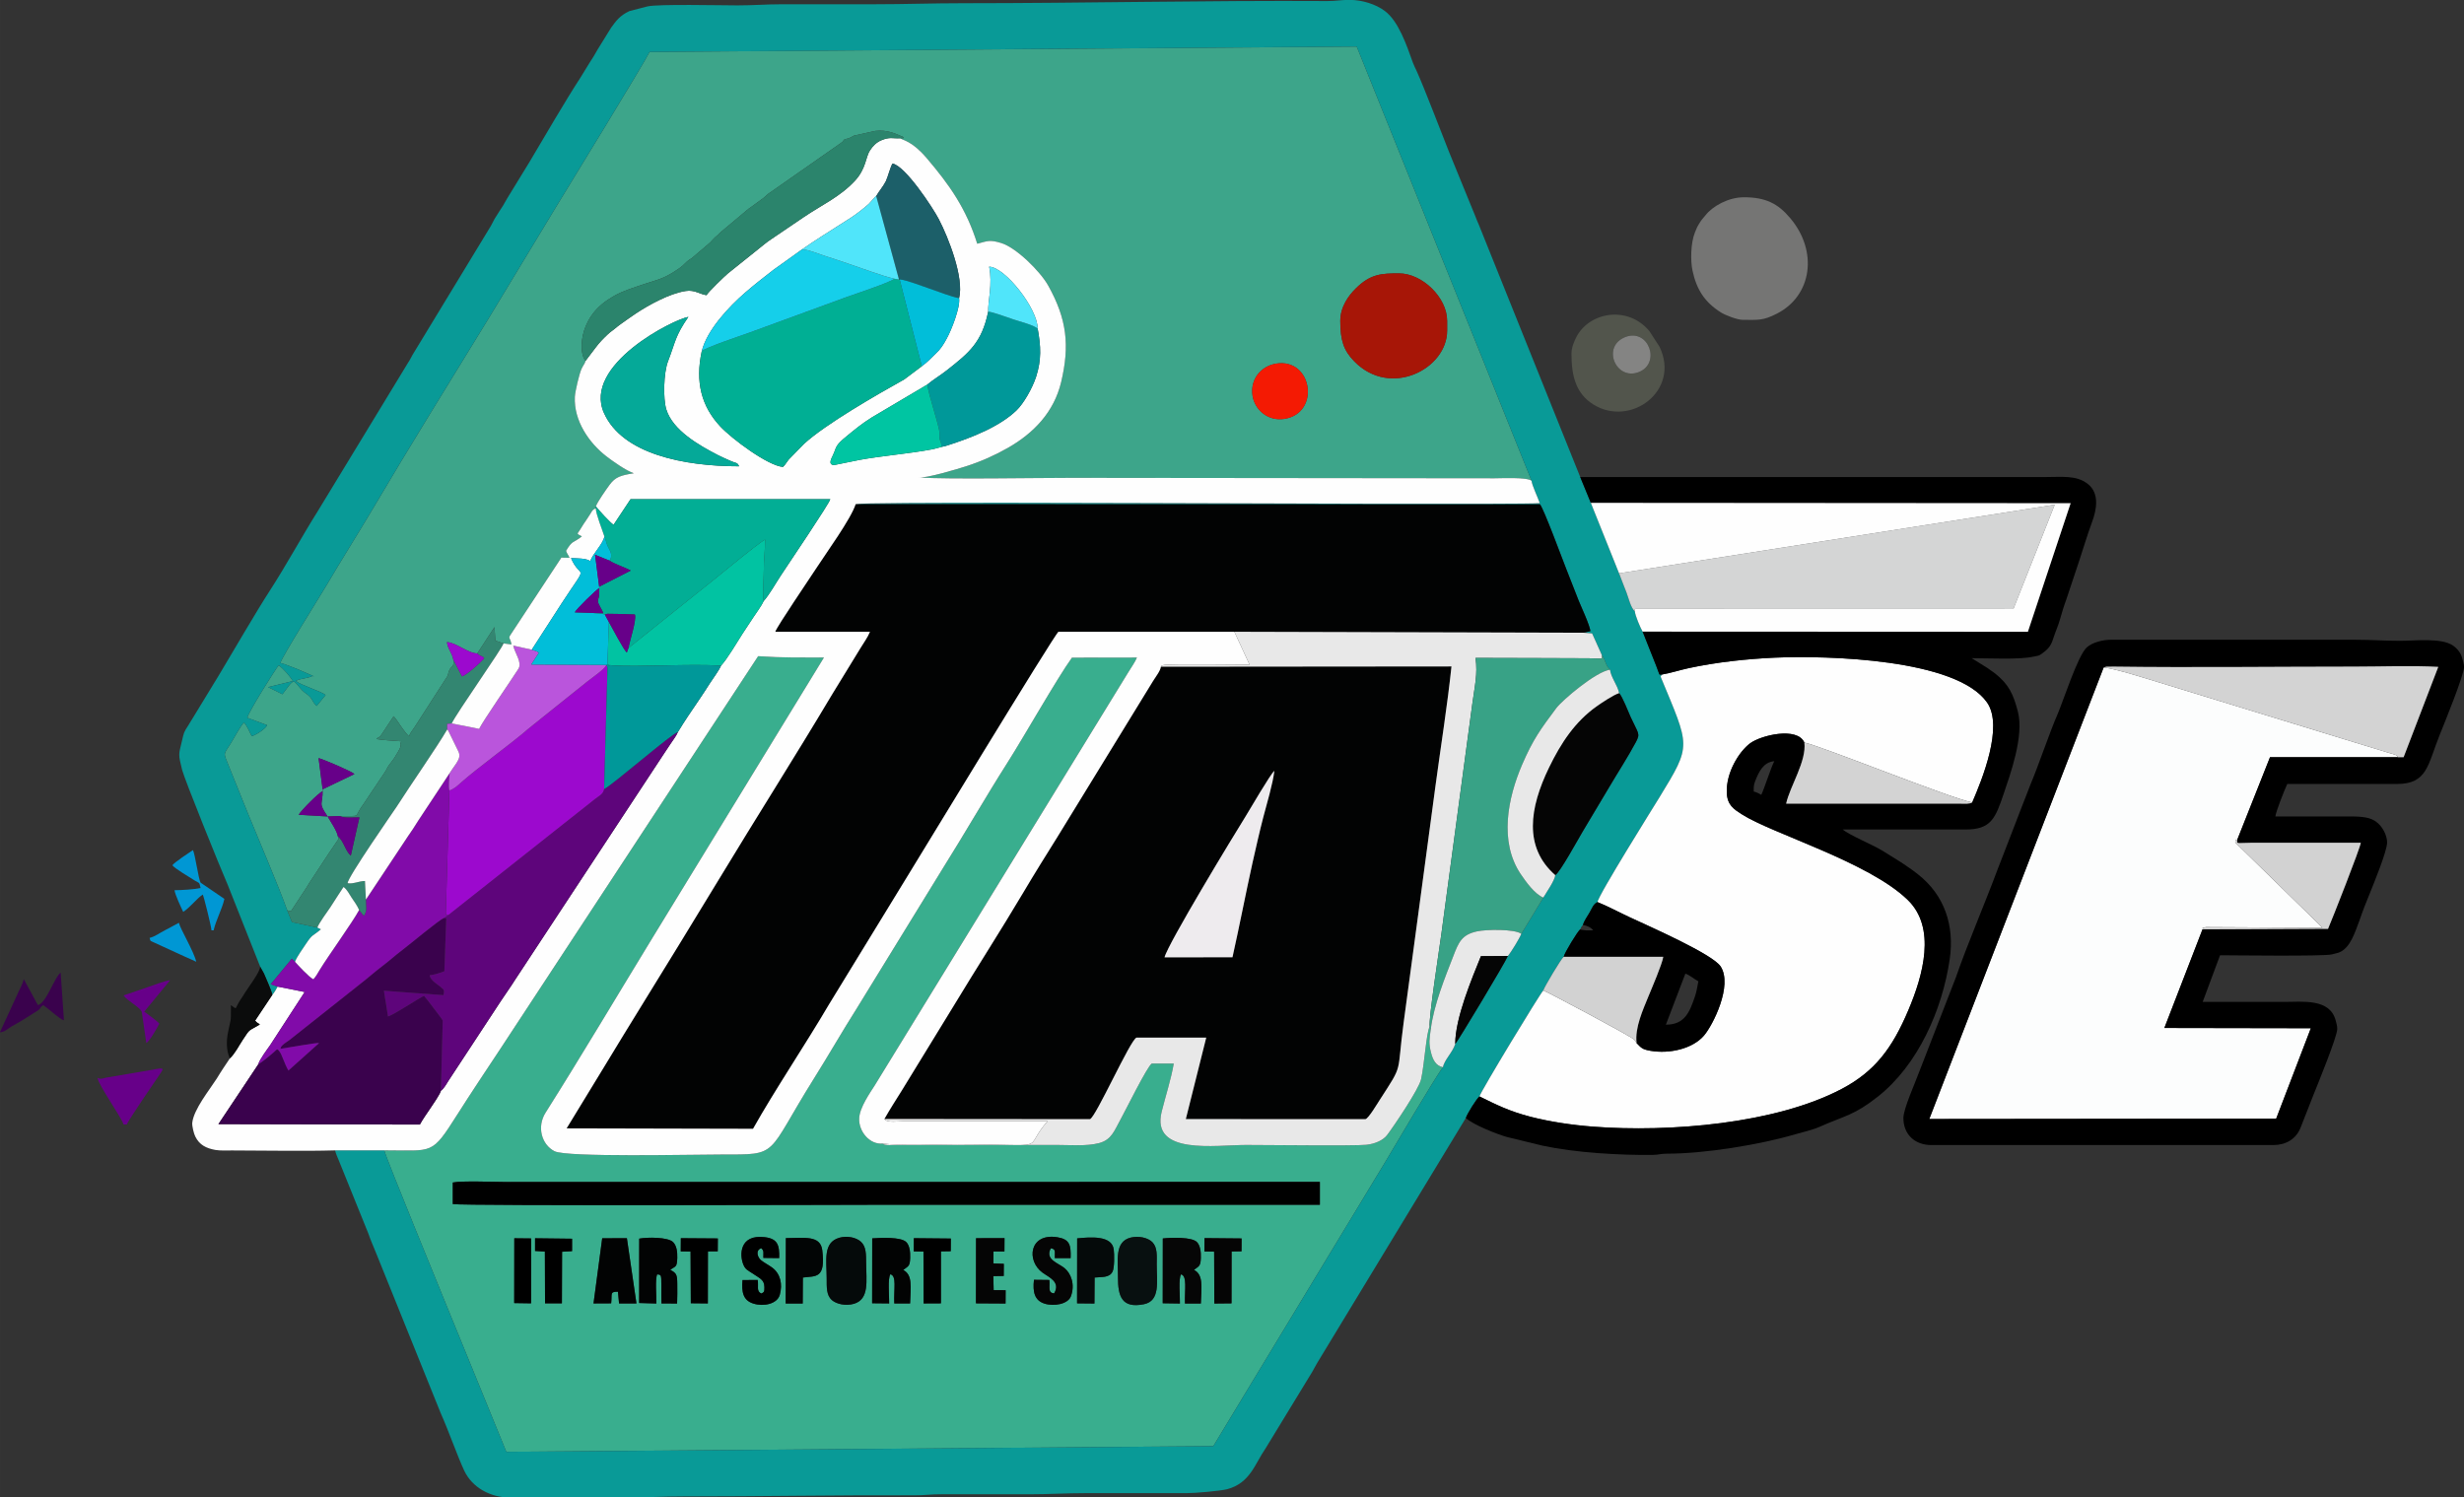 <?xml version="1.0" encoding="UTF-8"?>
<!DOCTYPE svg PUBLIC "-//W3C//DTD SVG 1.1//EN" "http://www.w3.org/Graphics/SVG/1.1/DTD/svg11.dtd">
<!-- Creator: CorelDRAW X7 -->
<svg xmlns="http://www.w3.org/2000/svg" xml:space="preserve" width="283.633mm" height="172.381mm" version="1.1" style="shape-rendering:geometricPrecision; text-rendering:geometricPrecision; image-rendering:optimizeQuality; fill-rule:evenodd; clip-rule:evenodd"
viewBox="0 0 28363 17238"
 xmlns:xlink="http://www.w3.org/1999/xlink">
 <rect x="0" y="0" width="28363" height="17238" fill="#333333" stroke="none"/>
 <defs>
  <style type="text/css">
   <![CDATA[
    .fil6 {fill:black}
    .fil41 {fill:#0097D4}
    .fil21 {fill:#009899}
    .fil10 {fill:#00AF94}
    .fil32 {fill:#00C5A2}
    .fil31 {fill:#01BED9}
    .fil23 {fill:#01C3A2}
    .fil3 {fill:#020303}
    .fil38 {fill:#020505}
    .fil14 {fill:#02AE95}
    .fil20 {fill:#050505}
    .fil35 {fill:#050A0A}
    .fil24 {fill:#05A998}
    .fil37 {fill:#060606}
    .fil36 {fill:#081010}
    .fil2 {fill:#099A97}
    .fil39 {fill:#0B0C0C}
    .fil25 {fill:#15CFEA}
    .fil28 {fill:#1C5F69}
    .fil17 {fill:#2B846C}
    .fil19 {fill:#338671}
    .fil11 {fill:#38A286}
    .fil1 {fill:#39AE8E}
    .fil9 {fill:#3A024D}
    .fil0 {fill:#3DA58A}
    .fil33 {fill:#50E5FA}
    .fil30 {fill:#52554C}
    .fil12 {fill:#5E057B}
    .fil40 {fill:#670089}
    .fil18 {fill:#757574}
    .fil16 {fill:#810BA9}
    .fil42 {fill:#848483}
    .fil13 {fill:#9C09CE}
    .fil22 {fill:#A71607}
    .fil26 {fill:#BA55DC}
    .fil29 {fill:#D2D2D2}
    .fil15 {fill:lightgrey}
    .fil8 {fill:#D4D5D5}
    .fil7 {fill:#E8E8E8}
    .fil27 {fill:#EEEBEE}
    .fil34 {fill:#F41A03}
    .fil5 {fill:#FCFDFD}
    .fil4 {fill:#FEFEFE}
   ]]>
  </style>
 </defs>
 <g id="Layer_x0020_1">
  <g id="_2872934736032">
   <path class="fil0" d="M3771 9399l-333 -19c28,-50 228,-252 278,-274l-49 -379c68,19 379,152 413,184l-367 176c7,188 -59,140 58,312zm10918 -5213c417,-67 515,568 97,636 -194,31 -344,-108 -368,-267 -30,-198 106,-342 271,-369zm739 -492c0,-164 97,-293 178,-373 169,-168 296,-174 498,-174 265,0 554,276 554,547l0 113c0,439 -653,780 -1069,353 -124,-126 -161,-246 -161,-466zm-12123 6783c32,16 -8,2 44,13l179 -272c14,-23 21,-36 33,-54l218 -332c2,-3 8,-12 10,-15l86 -127c27,-46 24,-4 14,-63 -11,-64 -84,-168 -118,-228l141 -5c246,-4 162,24 248,-104 2,-2 4,-5 6,-7 1,-2 3,-5 5,-7l200 -299c23,-35 47,-67 70,-105 14,-24 18,-37 31,-56l59 -79c9,-12 9,-13 15,-23 114,-183 34,-94 73,-180 -39,-1 -264,-19 -284,-26 16,-27 23,-3 60,-57l136 -206c63,73 109,168 177,232 11,-38 39,-67 66,-109l377 -585c12,-31 7,-38 21,-67 27,-59 57,-30 46,-123 -13,-74 -66,-127 -73,-201 102,3 245,131 349,130l198 -303 10 156 94 32 92 12c-19,-101 -51,-55 12,-147l562 -853 94 2c-17,-39 -27,-41 -40,-80 75,-127 83,-87 182,-166 -32,-21 -30,-9 -50,-34 30,-41 62,-101 96,-147 18,-26 33,-49 49,-75 26,-42 27,-52 65,-67l1 -22c17,-52 123,-201 158,-249 67,-91 129,-109 279,-133 -83,-25 -252,-145 -316,-195 -199,-154 -376,-408 -363,-685 3,-60 50,-263 77,-322 20,-44 33,-49 48,-94 -73,-48 -112,-489 294,-725 2,-2 5,-4 7,-5l16 -9c2,-2 5,-4 8,-5 94,-56 231,-98 340,-135 189,-62 242,-65 420,-190 46,-32 67,-66 107,-93 16,-11 12,-6 24,-14l209 -178c2,-2 5,-4 7,-6l35 -38c18,-21 34,-32 53,-48 3,-3 20,-20 25,-25 2,-1 5,-4 7,-6 2,-1 4,-4 6,-6l292 -245c22,-19 34,-28 57,-43l115 -84c30,-23 27,-18 55,-45 3,-2 20,-18 20,-18 2,-2 5,-4 7,-5l367 -257c3,-2 6,-4 8,-5l463 -324c23,-17 18,-18 25,-25 18,-18 1,-8 23,-17 4,-2 19,-3 30,-7 30,-9 32,-16 66,-32l247 -55c142,-16 236,33 328,73 -20,8 27,11 -39,12 29,25 131,27 301,226 263,308 458,584 584,988 120,-32 144,-48 273,-9 174,51 452,326 544,491 215,385 249,688 149,1110 -83,348 -318,590 -615,759 -144,82 -303,154 -477,210 -96,31 -466,143 -556,130 364,22 1337,4 1767,4l4869 5c85,0 374,-15 427,29l-2013 -4999 -8140 62c-70,141 -953,1582 -1057,1752l-795 1314c-449,734 -900,1458 -1337,2198 -178,300 -355,579 -532,879 -79,134 -508,816 -529,891 69,17 132,48 202,73l163 71c46,14 -6,13 15,1 -73,39 -148,30 -203,62 62,50 297,120 344,162l-103 126c-67,-63 -37,-85 -122,-143 -71,-48 -84,-97 -141,-141 -32,15 -50,41 -73,72 -21,29 -39,50 -58,77l-165 -82 286 -70c-35,-54 -107,-142 -164,-181 -29,31 -354,546 -361,604l228 85c-19,46 -143,121 -178,126 -16,-33 -62,-136 -90,-157 -42,47 -110,174 -148,236 -85,141 -93,99 -28,259 75,184 148,366 223,552 119,292 360,855 451,1113z"/>
   <path class="fil1" d="M5920 14255l194 2 -1 747 -194 -3 1 -746zm7096 -8c91,-22 197,1 248,52 60,60 52,155 51,256 0,201 43,420 -147,459 -258,52 -299,-95 -299,-309 1,-195 -42,-411 147,-458zm-6084 8l284 -1 110 751 -200 0 -13 -135c-97,0 -65,23 -78,134l-203 1 100 -750zm2729 -6c88,-26 195,-4 249,46 62,56 59,148 60,247 1,199 40,414 -140,467 -93,27 -200,5 -255,-43 -63,-56 -59,-147 -59,-249 -1,-208 -45,-413 145,-468zm2738 7c154,-15 398,-36 421,126 8,58 9,215 -14,258 -38,73 -127,58 -206,67l-2 299 -200 -2 1 -748zm-3353 -3c209,0 397,-37 419,139 41,334 -76,295 -223,315l-2 299 -196 0 2 -753zm994 3c106,-8 330,-17 391,42 38,36 49,112 46,183 -3,101 -23,93 -80,139 109,56 86,192 79,385l-182 0c-7,-170 30,-316 -45,-336 -33,49 -12,256 -14,336l-196 -2 1 -747zm-2682 3c95,-18 329,-18 389,39 42,42 51,112 49,183 -4,113 -18,91 -81,137 73,39 80,56 81,161 1,75 1,152 -2,227l-180 -1c-2,-67 -1,-134 -1,-201 0,-139 -3,-126 -48,-134 -26,56 -7,256 -10,336l-198 -6 1 -741zm6027 -2c105,-12 334,-17 392,41 37,36 49,111 46,183 -3,100 -23,93 -79,138 109,56 86,191 79,387l-183 0c-5,-160 28,-316 -45,-336 -32,51 -11,256 -13,336l-198 -3 1 -746zm480 -4l427 4 -1 148 -114 2 -1 597 -198 2 -2 -597 -112 -2 1 -154zm-2630 1l328 -1 -1 154 -126 0 -1 137 120 5 -1 140 -120 2 4 161 138 1 -1 153 -341 -2 1 -750zm-716 0l426 4 -1 146 -113 2 0 598 -199 1 -2 -597 -112 -2 1 -152zm-2682 0l426 3 -1 148 -113 1 -1 599 -196 -2 -3 -596 -113 -1 1 -152zm-1678 1l426 5 0 143 -115 7 -2 594 -194 0 -2 -596 -113 -7 0 -146zm5975 634c79,-132 -62,-186 -133,-238 -190,-138 -153,-459 170,-408 142,23 158,89 153,240l-182 0c-3,-72 17,-103 -46,-113 -70,131 81,166 157,228 74,60 125,188 74,325 -33,88 -192,121 -307,83 -111,-37 -134,-133 -118,-273l177 2c10,82 -23,148 55,154zm-3371 2c31,-15 37,-18 36,-72 -1,-87 -48,-99 -139,-161 -49,-33 -78,-41 -102,-97 -48,-112 -47,-353 243,-319 149,17 173,90 168,241l-182 -2c-2,-61 11,-79 -24,-112 -71,24 -42,108 -2,139 39,31 83,52 127,84 96,71 122,192 88,314 -30,105 -184,138 -303,101 -120,-37 -138,-133 -126,-271l175 -1c12,75 -18,129 41,156zm-3551 -1278c99,-22 488,-6 617,-6l9364 -1 0 263c-1664,0 -3329,0 -4994,0 -86,0 -4889,15 -4987,-8l0 -248zm-789 -370c29,109 639,1593 699,1742l706 1728 8138 -65 1981 -3274c87,-144 585,-993 663,-1088 -82,-16 -117,-85 -138,-170 -27,-106 -18,-158 -3,-263l-12 -33c-38,60 -61,438 -99,605 -25,113 -311,536 -392,643 -43,56 -133,100 -238,111 -133,14 -1157,2 -1384,2 -354,0 -1097,121 -972,-383 44,-177 110,-380 139,-554l-253 0c-53,33 -308,552 -363,650 -67,119 -98,228 -245,266 -146,37 -324,21 -478,21l-1898 2c-18,1 -98,2 -104,-13 -2,-4 -6,-3 -9,-5 -150,14 -278,-138 -271,-292 6,-124 124,-291 181,-381l2920 -4758c23,-38 81,-122 96,-164l-748 1c-173,240 -553,912 -745,1213 -250,393 -492,816 -739,1209l-993 1616c-167,264 -324,538 -492,806 -564,901 -389,876 -1069,876 -350,0 -1775,34 -1918,-38 -149,-76 -206,-281 -103,-444 407,-644 834,-1363 1232,-2015l1972 -3224c-292,-2 -460,4 -757,-16l-2968 4521c-168,254 -331,497 -494,754 -301,474 -273,414 -842,414z"/>
   <path class="fil2" d="M2995 11129l43 77c28,70 82,181 97,246 24,-27 41,-59 61,-94l-80 -27 243 -294 37 35c16,-50 94,-158 127,-208 77,-116 77,-85 171,-166l-41 -20 -292 -63 -56 -138c-91,-258 -332,-821 -451,-1113 -75,-186 -148,-368 -223,-552 -65,-160 -57,-118 28,-259 38,-62 106,-189 148,-236 28,21 74,124 90,157 35,-5 159,-80 178,-126l-228 -85c7,-58 332,-573 361,-604 57,39 129,127 164,181l-286 70 165 82c19,-27 37,-48 58,-77 23,-31 41,-57 73,-72 57,44 70,93 141,141 85,58 55,80 122,143l103 -126c-47,-42 -282,-112 -344,-162 55,-32 130,-23 203,-62 -21,12 31,13 -15,-1l-163 -71c-70,-25 -133,-56 -202,-73 21,-75 450,-757 529,-891 177,-300 354,-579 532,-879 437,-740 888,-1464 1337,-2198l795 -1314c104,-170 987,-1611 1057,-1752l8140 -62 2013 4999c2,47 75,199 94,257 -135,17 -3810,1 -3942,1 -398,0 -3867,-17 -3933,11l7878 2c46,59 254,622 299,736 49,127 98,253 147,375 21,52 133,294 133,349l-77 18 98 8 111 247c3,3 6,8 7,10 34,56 35,88 58,125l30 36c9,86 87,178 105,269 40,46 102,208 133,277 88,192 113,186 60,286 -95,177 -206,347 -307,518 -107,179 -202,337 -308,516 -33,54 -265,478 -314,498 -2,58 -106,206 -137,259l-253 417c-20,51 -117,211 -155,255 -25,66 -580,990 -606,1013 -27,93 -128,187 -141,268 -78,95 -576,944 -663,1088l-1981 3274 -8138 65 -706 -1728c-60,-149 -670,-1633 -699,-1742l-566 0c8,39 28,79 44,119l338 836c31,90 60,151 92,232l743 1841c89,199 191,490 268,656 93,200 304,311 524,313l1337 -1c235,0 437,-12 661,-12 889,0 1760,-16 2660,-13 116,1 189,-13 312,-12l1011 0c228,0 417,-13 649,-13l1162 0c94,1 386,-25 466,-45 267,-70 321,-294 443,-469l539 -884c19,-37 36,-63 58,-104l1709 -2817c18,-53 123,-221 157,-248 16,-60 701,-1190 735,-1220 14,-45 203,-361 234,-387 13,-52 158,-289 190,-316 14,-28 11,-28 31,-51 13,-44 54,-103 77,-142 26,-43 44,-102 92,-121 1,-67 665,-1128 714,-1208 375,-614 349,-571 12,-1388 8,-9 -2,-5 21,-25 -49,3 -23,22 -72,-100l-156 -393c-25,-42 -87,-189 -89,-233 -48,-42 -72,-153 -97,-218 -28,-74 -58,-146 -85,-220l-325 -811 -122 -297 -1167 -2904c-16,-38 -24,-54 -40,-97l-304 -744c-86,-214 -279,-724 -375,-936 -14,-32 -25,-48 -39,-86 -75,-209 -167,-482 -325,-599 -103,-78 -260,-126 -397,-127 -107,-1 -163,13 -263,13 -1383,-8 -2802,25 -4182,25 -360,0 -683,12 -1036,12 -354,0 -708,0 -1061,0 -183,0 -325,13 -512,13 -184,0 -920,-17 -1037,12l-208 54c-110,52 -153,113 -209,190l-153 247c-31,56 -63,109 -99,163 -38,58 -62,105 -100,163 -164,250 -429,706 -592,980l-247 403c-20,31 -30,55 -50,87 -33,54 -72,109 -102,160 -16,28 -24,51 -43,82l-901 1483c-21,36 -26,53 -50,88l-1043 1715c-176,279 -363,623 -545,904 -169,261 -424,703 -591,981l-303 497c-20,30 -28,48 -47,77 -55,85 -51,80 -76,187 -37,155 -43,142 3,328 28,109 440,1130 525,1323l374 943z"/>
   <path class="fil3" d="M14209 7273l4020 11 77 -18c0,-55 -112,-297 -133,-349 -49,-122 -98,-248 -147,-375 -45,-114 -253,-677 -299,-736l-7878 -2c-50,164 -344,569 -456,742 -66,103 -453,670 -469,727l1090 0c-26,65 -72,126 -108,186l-327 534c-426,715 -879,1427 -1313,2145 -290,479 -579,949 -872,1424 -147,238 -291,474 -436,713l-436 715 2146 5c253,-450 599,-963 874,-1431l877 -1433c62,-99 1731,-2848 1765,-2858l2025 0z"/>
   <path class="fil3" d="M13405 11021c35,-150 798,-1407 935,-1626 53,-86 284,-484 329,-521 -15,140 -90,391 -128,536 -44,170 -84,349 -124,525 -79,357 -148,719 -230,1085l-782 1zm-3225 1861l2366 2c65,-14 467,-920 537,-939l802 0 -235 938 2067 1c37,-8 140,-184 166,-223 277,-429 192,-278 274,-887 61,-455 123,-910 184,-1366 60,-455 121,-907 183,-1363 61,-453 136,-919 184,-1373l-3345 3c-7,50 -59,114 -91,166l-1096 1787c-135,216 -270,432 -399,650 -260,438 -534,862 -798,1299l-598 976c-66,106 -138,217 -201,329z"/>
   <path class="fil4" d="M8508 5368c-637,0 -1343,-141 -1555,-612 -251,-556 808,-1084 971,-1108 -155,223 -148,288 -234,510 -52,133 -58,434 -20,556 75,242 379,414 596,526 42,22 82,38 128,59 90,42 88,17 114,69zm2103 -1152l-201 151c-314,175 -909,516 -1155,743l-173 177c-28,34 -41,62 -69,88 -172,-12 -591,-324 -725,-469 -211,-227 -288,-505 -210,-864 60,-242 310,-509 498,-672 100,-87 224,-184 325,-262l333 -238c146,-102 295,-194 448,-292 78,-49 149,-93 216,-146 39,-30 69,-55 103,-85l65 -72c15,-16 4,-7 20,-18 34,-59 82,-112 112,-173 23,-49 52,-166 76,-201 147,26 465,510 533,641 110,211 293,676 233,909 16,104 -90,370 -141,462 -42,77 -72,125 -132,180 -48,45 -91,94 -156,141zm1334 -431c37,202 44,357 -18,551 -45,138 -146,311 -225,387 -190,184 -506,314 -823,413 -25,3 -108,29 -151,37 -272,51 -562,72 -838,122l-289 59c-74,-4 -30,-77 -14,-112 47,-100 19,-106 156,-218 98,-80 172,-143 293,-219l637 -377c66,-56 151,-106 222,-162 265,-208 407,-325 480,-678 -5,-113 53,-321 11,-518 182,4 560,483 559,715zm-5203 367c-15,45 -28,50 -48,94 -27,59 -74,262 -77,322 -13,277 164,531 363,685 64,50 233,170 316,195 -150,24 -212,42 -279,133 -35,48 -141,197 -158,249 27,35 169,193 204,211l195 -294 2299 0c-8,45 -481,745 -570,880 -58,88 -132,221 -197,293 -22,51 -89,142 -120,189 -44,69 -81,121 -124,188 -61,95 -172,285 -246,366 -25,57 -88,141 -126,199 -44,68 -78,123 -123,188 -88,129 -170,249 -247,376 -22,51 -56,91 -87,139 -30,46 -55,83 -85,128l-1700 2582c-55,89 -115,169 -170,254l-594 904c-25,38 -56,98 -93,125 -10,38 -91,157 -120,199 -39,59 -90,129 -122,189l-2319 -5 458 -687c13,-54 105,-176 136,-220l399 -614 -311 -62c-20,35 -37,67 -61,94l-198 297c25,32 25,20 54,45 -138,83 -107,41 -196,176 -49,74 -90,159 -149,214l-75 112c-28,41 -49,78 -77,122 -86,134 -263,351 -281,507 -4,38 19,127 34,157 49,101 129,137 231,156 60,10 128,6 193,6 377,0 825,10 1186,-1l566 0c569,0 541,60 842,-414 163,-257 326,-500 494,-754l2968 -4521c297,20 465,14 757,16l-1972 3224c-398,652 -825,1371 -1232,2015 -103,163 -46,368 103,444 143,72 1568,38 1918,38 680,0 505,25 1069,-876 168,-268 325,-542 492,-806l993 -1616c247,-393 489,-816 739,-1209 192,-301 572,-973 745,-1213l748 -1c-15,42 -73,126 -96,164l-2920 4758c-57,90 -175,257 -181,381 -7,154 121,306 271,292 241,28 604,8 862,8 1125,0 724,85 1036,-266l-1660 0c-52,0 -190,23 -219,-25 63,-112 135,-223 201,-329l598 -976c264,-437 538,-861 798,-1299 129,-218 264,-434 399,-650l1096 -1787c32,-52 84,-116 91,-166 22,-24 -7,-5 32,-19 41,-14 954,-4 989,-4l-175 -379 -2025 0c-34,10 -1703,2759 -1765,2858l-877 1433c-275,468 -621,981 -874,1431l-2146 -5 436 -715c145,-239 289,-475 436,-713 293,-475 582,-945 872,-1424 434,-718 887,-1430 1313,-2145l327 -534c36,-60 82,-121 108,-186l-1090 0c16,-57 403,-624 469,-727 112,-173 406,-578 456,-742 66,-28 3535,-11 3933,-11 132,0 3807,16 3942,-1 -19,-58 -92,-210 -94,-257 -53,-44 -342,-29 -427,-29l-4869 -5c-430,0 -1403,18 -1767,-4 90,13 460,-99 556,-130 174,-56 333,-128 477,-210 297,-169 532,-411 615,-759 100,-422 66,-725 -149,-1110 -92,-165 -370,-440 -544,-491 -129,-39 -153,-23 -273,9 -126,-404 -321,-680 -584,-988 -170,-199 -272,-201 -301,-226 -89,5 -120,-19 -221,24 -54,23 -97,65 -131,119 -46,72 -44,208 -168,343 -173,188 -389,284 -591,421l-305 207c-50,34 -102,67 -146,103l-423 339c-38,32 -226,213 -246,250 -75,-9 -136,-64 -239,-48 -188,28 -430,163 -576,260 -62,41 -110,77 -169,118 -31,21 -48,37 -77,60 -30,25 -42,29 -76,61 -55,52 -95,93 -138,150l-116 153z"/>
   <path class="fil4" d="M19136 7764c-23,20 -13,16 -21,25 337,817 363,774 -12,1388 -49,80 -713,1141 -714,1208 119,47 254,121 374,176 225,105 953,424 1044,566 140,219 -91,677 -193,795 -132,153 -398,212 -614,175 -98,-17 -106,-33 -161,-89l-20 -31c-2,-3 -4,-6 -6,-8 -27,-34 -1026,-564 -1048,-567 -34,30 -719,1160 -735,1220 200,98 339,169 587,234 227,58 475,95 722,114 875,67 2100,-32 2862,-435 379,-200 581,-467 766,-906 170,-401 324,-948 -7,-1269 -449,-438 -1569,-765 -1910,-986 -88,-57 -168,-103 -173,-250 -8,-235 143,-472 267,-566 125,-94 544,-195 626,-10 209,46 1661,634 1932,690 112,-259 364,-874 171,-1151 -352,-504 -1841,-542 -2446,-516 -327,15 -668,52 -986,120 -106,23 -206,56 -305,73z"/>
   <path class="fil5" d="M25353 10699c21,-24 -37,-7 40,-26l1341 7 -1004 -981c7,-77 -3,-5 25,-37l375 -945 1473 0c-24,-33 -1,-14 -47,-33 -15,-6 -42,-12 -58,-17l-2838 -870c-124,-37 -311,-95 -445,-113l-2007 5198 3993 -4 399 -1041 -1686 -3 439 -1135z"/>
   <path class="fil6" d="M20274 9150c-29,-16 -51,-29 -87,-38 0,-60 -1,-73 17,-120 40,-103 93,-219 220,-229 -39,73 -114,313 -150,387zm-1962 -3361l5523 4 -492 1480 -4435 -2 156 393c49,122 23,103 72,100 99,-17 199,-50 305,-73 318,-68 659,-105 986,-120 605,-26 2094,12 2446,516 193,277 -59,892 -171,1151 -35,20 -83,14 -131,14l-2011 0c43,-199 237,-489 210,-704 -82,-185 -501,-84 -626,10 -124,94 -275,331 -267,566 5,147 85,193 173,250 341,221 1461,548 1910,986 331,321 177,868 7,1269 -185,439 -387,706 -766,906 -762,403 -1987,502 -2862,435 -247,-19 -495,-56 -722,-114 -248,-65 -387,-136 -587,-234 -34,27 -139,195 -157,248 78,75 355,186 473,219l411 100c373,80 881,111 1269,106 71,-1 87,-14 162,-14 435,0 1066,-102 1484,-225 81,-24 192,-48 268,-82 298,-132 400,-132 675,-349 463,-364 743,-1001 828,-1581 57,-387 -58,-737 -364,-978 -64,-51 -129,-95 -197,-140l-215 -134c-111,-67 -386,-182 -456,-243l1410 0c299,2 348,-128 445,-416 71,-211 235,-657 162,-940 -52,-200 -102,-313 -267,-444 -29,-22 -58,-39 -88,-62l-177 -110c184,0 546,19 707,-17 70,-16 57,-3 109,-41 75,-56 98,-90 125,-175 26,-79 53,-135 75,-212 25,-85 43,-150 72,-227l150 -450c47,-141 95,-304 146,-441 53,-141 93,-335 -50,-445 -133,-101 -287,-77 -510,-77 -1777,0 -3553,0 -5330,0l122 297z"/>
   <path class="fil6" d="M27603 8717l-1473 0 -375 945c-9,59 -14,41 150,40l1270 0c-6,60 -329,880 -377,991l-1445 6 -439 1135 1686 3 -399 1041 -3993 4 2007 -5198c3,-2 7,-3 10,-3 2,-1 7,-3 10,-3 3,-1 7,-2 11,-3l86 -1c899,12 1866,0 2771,0 310,0 655,-14 964,3l-399 1040 -65 0zm-5693 4153c0,188 129,312 324,312l3933 0c144,0 262,-68 314,-198 49,-122 98,-251 148,-377 47,-117 275,-673 275,-761 0,-39 -8,-57 -17,-95 -66,-260 -382,-217 -595,-217 -312,0 -624,0 -937,0l200 -537c134,0 1196,14 1288,-10 18,-5 61,-15 79,-21 135,-52 186,-236 239,-373 20,-55 34,-100 53,-147 21,-51 35,-89 57,-142 52,-130 207,-506 207,-605 0,-83 -55,-194 -139,-248 -85,-55 -209,-52 -348,-52 -266,0 -533,0 -799,0 5,-56 109,-316 137,-374l1262 0c352,1 354,-222 493,-567 57,-140 280,-689 280,-781 0,-24 -17,-86 -22,-103 -17,-60 -57,-109 -107,-143 -133,-91 -433,-54 -607,-54 -187,0 -328,-12 -512,-12l-2822 0c-82,0 -207,28 -273,88 -103,91 -277,635 -338,773 -84,189 -219,590 -309,802l-105 270c-22,55 -42,107 -66,171l-139 360c-27,67 -45,114 -70,180 -143,386 -350,866 -480,1243l-412 1061c-51,141 -192,450 -192,557z"/>
   <path class="fil7" d="M13363 7675l3345 -3c-48,454 -123,920 -184,1373 -62,456 -123,908 -183,1363 -61,456 -123,911 -184,1366 -82,609 3,458 -274,887 -26,39 -129,215 -166,223l-2067 -1 235 -938 -802 0c-70,19 -472,925 -537,939l-2366 -2c29,48 167,25 219,25l1660 0c-312,351 89,266 -1036,266 -258,0 -621,20 -862,-8 3,2 7,1 9,5 6,15 86,14 104,13l1898 -2c154,0 332,16 478,-21 147,-38 178,-147 245,-266 55,-98 310,-617 363,-650l253 0c-29,174 -95,377 -139,554 -125,504 618,383 972,383 227,0 1251,12 1384,-2 105,-11 195,-55 238,-111 81,-107 367,-530 392,-643 38,-167 61,-545 99,-605 -15,-85 114,-915 135,-1072 47,-352 94,-702 142,-1056l213 -1584c28,-211 64,-345 38,-534 247,0 495,1 742,2l562 2c163,1 160,22 149,-39l-111 -247 -98 -8 -4020 -11 175 379c-35,0 -948,-10 -989,4 -39,14 -10,-5 -32,19z"/>
   <path class="fil8" d="M18637 6600c27,74 57,146 85,220 25,65 49,176 97,218 -2,-38 -10,-6 7,-28l4350 1 476 -1201 -5015 790z"/>
   <path class="fil4" d="M18637 6600l5015 -790 -476 1201 -4350 -1c-17,22 -9,-10 -7,28 2,44 64,191 89,233l4435 2 492 -1480 -5523 -4 325 811z"/>
   <path class="fil9" d="M2972 12254l-458 687 2319 5c32,-60 83,-130 122,-189 29,-42 110,-161 120,-199l21 -810c-1,-6 -54,-76 -70,-97 -52,-65 -87,-118 -145,-186 -47,16 -350,221 -415,236l-47 -296 686 51c14,-69 -2,-64 -24,-86 -30,-31 -129,-80 -135,-143 54,-5 125,-29 169,-46l20 -560c0,-66 11,-46 -24,-53 -56,20 -386,298 -479,368 -83,62 -152,127 -235,189 -81,61 -155,128 -235,190l-829 657c-23,18 -37,24 -59,41 -6,4 -22,18 -26,23 -16,21 -11,8 -20,38 67,-9 423,-75 445,-66l-353 316c-47,-78 -74,-186 -106,-223 -23,-27 9,1 -25,-22 -41,40 -159,139 -217,175z"/>
   <path class="fil10" d="M8078 4042c-78,359 -1,637 210,864 134,145 553,457 725,469 28,-26 41,-54 69,-88l173 -177c246,-227 841,-568 1155,-743l201 -151 -255 -1000 -8 1 -51 -8c-67,48 -453,175 -556,212l-1117 409c-96,34 -507,172 -546,212z"/>
   <path class="fil11" d="M16457 11820l12 33c35,-285 165,-601 259,-844 62,-161 97,-249 274,-287 103,-23 432,-29 510,28l253 -417c-99,-40 -203,-185 -262,-273 -249,-373 -146,-875 17,-1255 128,-297 215,-412 395,-654 67,-89 457,-422 618,-441l-30 -36c-23,-37 -24,-69 -58,-125 -1,-2 -4,-7 -7,-10 11,61 14,40 -149,39l-562 -2c-247,-1 -495,-2 -742,-2 26,189 -10,323 -38,534l-213 1584c-48,354 -95,704 -142,1056 -21,157 -150,987 -135,1072z"/>
   <path class="fil12" d="M6954 9084c-11,61 -59,77 -103,113l-1690 1337 -50 34c35,7 24,-13 24,53l-20 560c-44,17 -115,41 -169,46 6,63 105,112 135,143 22,22 38,17 24,86l-686 -51 47 296c65,-15 368,-220 415,-236 58,68 93,121 145,186 16,21 69,91 70,97l-21 810c37,-27 68,-87 93,-125l594 -904c55,-85 115,-165 170,-254l1700 -2582c30,-45 55,-82 85,-128 31,-48 65,-88 87,-139 -75,20 -729,591 -850,658z"/>
   <path class="fil6" d="M5212 13861c98,23 4901,8 4987,8 1665,0 3330,0 4994,0l0 -263 -9364 1c-129,0 -518,-16 -617,6l0 248z"/>
   <path class="fil13" d="M5173 9100l-41 1398c5,73 -7,27 29,36l1690 -1337c44,-36 92,-52 103,-113l39 -1394c-7,-31 0,-13 -14,-32 -26,51 -167,146 -219,188l-672 538c-195,171 -604,465 -785,628 -33,30 -74,69 -130,88z"/>
   <path class="fil14" d="M6859 5830l-1 22c2,68 74,245 99,324 29,65 8,60 59,152 33,59 17,104 1,126 51,37 180,79 244,114l-364 186c-1,23 2,59 0,87 -3,56 -14,47 -15,76 -1,35 46,93 62,142l-118 -3c53,12 100,-1 138,22 14,-10 -2,-6 28,-12l136 2c60,2 120,4 180,6 22,62 -59,300 -73,383 30,-18 5,-2 27,-19l757 -606c142,-108 703,-578 788,-620 1,119 -16,237 -15,354 0,83 -16,275 -2,354 65,-72 139,-205 197,-293 89,-135 562,-835 570,-880l-2299 0 -195 294c-35,-18 -177,-176 -204,-211z"/>
   <path class="fil15" d="M27603 8717l65 0 399 -1040c-309,-17 -654,-3 -964,-3 -905,0 -1872,12 -2771,0l-86 1c-4,1 -8,2 -11,3 -3,0 -8,2 -10,3 -3,0 -7,1 -10,3 134,18 321,76 445,113l2838 870c16,5 43,11 58,17 46,19 23,0 47,33z"/>
   <path class="fil16" d="M4212 10356c-2,96 19,119 -23,187l-55 -67c-81,148 -350,519 -456,692 -24,39 -40,72 -71,105 -48,-22 -183,-169 -211,-201l-37 -35 -243 294 80 27 311 62 -399 614c-31,44 -123,166 -136,220 58,-36 176,-135 217,-175 34,23 2,-5 25,22 32,37 59,145 106,223l353 -316c-22,-9 -378,57 -445,66 9,-30 4,-17 20,-38 4,-5 20,-19 26,-23 22,-17 36,-23 59,-41l829 -657c80,-62 154,-129 235,-190 83,-62 152,-127 235,-189 93,-70 423,-348 479,-368l50 -34c-36,-9 -24,37 -29,-36l41 -1398c-14,-42 -2,-153 3,-200l-361 546c-37,62 -80,124 -119,181l-484 729z"/>
   <path class="fil17" d="M6742 4152l116 -153c43,-57 83,-98 138,-150 34,-32 46,-36 76,-61 29,-23 46,-39 77,-60 59,-41 107,-77 169,-118 146,-97 388,-232 576,-260 103,-16 164,39 239,48 20,-37 208,-218 246,-250l423 -339c44,-36 96,-69 146,-103l305 -207c202,-137 418,-233 591,-421 124,-135 122,-271 168,-343 34,-54 77,-96 131,-119 101,-43 132,-19 221,-24 66,-1 19,-4 39,-12 -92,-40 -186,-89 -328,-73l-247 55c-34,16 -36,23 -66,32 -11,4 -26,5 -30,7 -22,9 -5,-1 -23,17 -7,7 -2,8 -25,25l-463 324c-2,1 -5,3 -8,5l-367 257c-2,1 -5,3 -7,5 0,0 -17,16 -20,18 -28,27 -25,22 -55,45l-115 84c-23,15 -35,24 -57,43l-292 245c-2,2 -4,5 -6,6 -2,2 -5,5 -7,6 -5,5 -22,22 -25,25 -19,16 -35,27 -53,48l-35 38c-2,2 -5,4 -7,6l-209 178c-12,8 -8,3 -24,14 -40,27 -61,61 -107,93 -178,125 -231,128 -420,190 -109,37 -246,79 -340,135 -3,1 -6,3 -8,5l-16 9c-2,1 -5,3 -7,5 -406,236 -367,677 -294,725z"/>
   <path class="fil18" d="M20062 3682c176,0 228,12 391,-71 405,-206 477,-717 155,-1099 -142,-169 -284,-241 -534,-241 -179,0 -361,103 -442,207 -33,43 -41,43 -70,92 -24,38 -34,59 -53,109 -47,120 -51,318 -27,434 46,218 140,366 328,484 45,29 185,85 252,85z"/>
   <path class="fil19" d="M5494 7522c35,40 49,19 80,55 -41,52 -205,195 -256,210l-100 -194c11,93 -19,64 -46,123 -14,29 -9,36 -21,67l-377 585c-27,42 -55,71 -66,109 -68,-64 -114,-159 -177,-232l-136 206c-37,54 -44,30 -60,57 20,7 245,25 284,26 -39,86 41,-3 -73,180 -6,10 -6,11 -15,23l-59 79c-13,19 -17,32 -31,56 -23,38 -47,70 -70,105l-200 299c-2,2 -4,5 -5,7 -2,2 -4,5 -6,7 -86,128 -2,100 -248,104 45,28 162,14 225,16l-99 440c-65,-57 -81,-169 -149,-223 10,59 13,17 -14,63l-86 127c-2,3 -8,12 -10,15l-218 332c-12,18 -19,31 -33,54l-179 272c-52,-11 -12,3 -44,-13l56 138 292 63c22,-57 113,-179 150,-234 53,-80 102,-162 151,-233 41,28 63,77 93,122 29,43 65,92 87,143l55 67c42,-68 21,-91 23,-187l-11 -214c-68,0 -139,38 -199,25 -11,-53 540,-843 565,-882 157,-246 456,-674 580,-886l0 -66 53 -5c53,-116 588,-873 596,-921l-94 -32 -10 -156 -198 303z"/>
   <path class="fil6" d="M19176 11796l224 -587c45,12 104,64 150,88 -15,66 -17,109 -39,173 -62,181 -117,326 -335,326zm-956 -1148c50,9 94,28 119,62 -25,0 -51,1 -76,1l-65 -8c-2,-1 -6,-2 -9,-4 -32,27 -177,264 -190,316l1147 0c-15,91 -133,362 -175,465 -56,139 -155,353 -132,528 55,56 63,72 161,89 216,37 482,-22 614,-175 102,-118 333,-576 193,-795 -91,-142 -819,-461 -1044,-566 -120,-55 -255,-129 -374,-176 -48,19 -66,78 -92,121 -23,39 -64,98 -77,142z"/>
   <path class="fil20" d="M17902 10074c49,-20 281,-444 314,-498 106,-179 201,-337 308,-516 101,-171 212,-341 307,-518 53,-100 28,-94 -60,-286 -31,-69 -93,-231 -133,-277 -67,21 -202,112 -257,151 -250,176 -414,424 -552,710 -222,460 -293,913 73,1234z"/>
   <path class="fil21" d="M10673 4428c33,171 102,362 136,516 13,57 0,50 6,99 7,51 20,29 21,99l43 -6c317,-99 633,-229 823,-413 79,-76 180,-249 225,-387 62,-194 55,-349 18,-551 -40,-43 -211,-84 -280,-108 -57,-19 -242,-88 -290,-89 -73,353 -215,470 -480,678 -71,56 -156,106 -222,162z"/>
   <path class="fil22" d="M15428 3694c0,220 37,340 161,466 416,427 1069,86 1069,-353l0 -113c0,-271 -289,-547 -554,-547 -202,0 -329,6 -498,174 -81,80 -178,209 -178,373z"/>
   <path class="fil23" d="M7235 7457l-20 55c-38,-35 -170,-288 -206,-351l-17 486c3,1 8,0 10,3 14,34 9,4 19,6 16,3 15,3 33,4 288,20 903,-20 1246,3 74,-81 185,-271 246,-366 43,-67 80,-119 124,-188 31,-47 98,-138 120,-189 -14,-79 2,-271 2,-354 -1,-117 16,-235 15,-354 -85,42 -646,512 -788,620l-757 606c-22,17 3,1 -27,19z"/>
   <path class="fil21" d="M6954 9084c121,-67 775,-638 850,-658 77,-127 159,-247 247,-376 45,-65 79,-120 123,-188 38,-58 101,-142 126,-199 -343,-23 -958,17 -1246,-3 -18,-1 -17,-1 -33,-4 -10,-2 -5,28 -19,-6 -2,-3 -7,-2 -10,-3l-10 8 -3 3c14,19 7,1 14,32l-39 1394z"/>
   <path class="fil24" d="M8508 5368c-26,-52 -24,-27 -114,-69 -46,-21 -86,-37 -128,-59 -217,-112 -521,-284 -596,-526 -38,-122 -32,-423 20,-556 86,-222 79,-287 234,-510 -163,24 -1222,552 -971,1108 212,471 918,612 1555,612z"/>
   <path class="fil25" d="M8078 4042c39,-40 450,-178 546,-212l1117 -409c103,-37 489,-164 556,-212 -147,-33 -366,-118 -528,-172 -86,-28 -171,-59 -262,-87 -77,-24 -190,-74 -273,-80l-333 238c-101,78 -225,175 -325,262 -188,163 -438,430 -498,672z"/>
   <path class="fil26" d="M5200 8328l-53 5 0 66c26,20 -11,-22 16,19l110 225c46,86 -23,139 -97,257 -5,47 -17,158 -3,200 56,-19 97,-58 130,-88 181,-163 590,-457 785,-628l672 -538c52,-42 193,-137 219,-188l3 -3 -867 -5 88 -136c-27,-23 -53,-22 -82,-35l-213 -47c17,86 106,194 59,268 -82,129 -410,603 -452,691l-315 -63z"/>
   <path class="fil27" d="M13405 11021l782 -1c82,-366 151,-728 230,-1085 40,-176 80,-355 124,-525 38,-145 113,-396 128,-536 -45,37 -276,435 -329,521 -137,219 -900,1476 -935,1626z"/>
   <path class="fil7" d="M17765 10333c31,-53 135,-201 137,-259 -366,-321 -295,-774 -73,-1234 138,-286 302,-534 552,-710 55,-39 190,-130 257,-151 -18,-91 -96,-183 -105,-269 -161,19 -551,352 -618,441 -180,242 -267,357 -395,654 -163,380 -266,882 -17,1255 59,88 163,233 262,273z"/>
   <path class="fil28" d="M10086 2257l262 960 8 -1c86,9 257,78 340,105 104,35 235,89 344,112 60,-233 -123,-698 -233,-909 -68,-131 -386,-615 -533,-641 -24,35 -53,152 -76,201 -30,61 -78,114 -112,173z"/>
   <path class="fil29" d="M17765 11402c22,3 1021,533 1048,567 2,2 4,5 6,8l20 31c-23,-175 76,-389 132,-528 42,-103 160,-374 175,-465l-1147 0c-31,26 -220,342 -234,387z"/>
   <path class="fil30" d="M18714 3878c265,-97 407,304 151,405 -266,105 -436,-299 -151,-405zm-625 191c0,260 51,460 250,586 427,269 1008,-155 764,-663l-118 -182c-254,-301 -698,-214 -842,75 -24,48 -54,118 -54,184z"/>
   <path class="fil4" d="M5796 7407c-8,48 -543,805 -596,921l315 63c42,-88 370,-562 452,-691 47,-74 -42,-182 -59,-268l213 47 342 -530c328,-503 223,-257 110,-524 74,4 171,0 221,34 32,-88 149,-199 163,-283 -25,-79 -97,-256 -99,-324 -38,15 -39,25 -65,67 -16,26 -31,49 -49,75 -34,46 -66,106 -96,147 20,25 18,13 50,34 -99,79 -107,39 -182,166 13,39 23,41 40,80l-94 -2 -562 853c-63,92 -31,46 -12,147l-92 -12z"/>
   <path class="fil29" d="M25353 10699l1445 -6c48,-111 371,-931 377,-991l-1270 0c-164,1 -159,19 -150,-40 -28,32 -18,-40 -25,37l1004 981 -1341 -7c-77,19 -19,2 -40,26z"/>
   <path class="fil15" d="M22702 9238c-271,-56 -1723,-644 -1932,-690 27,215 -167,505 -210,704l2011 0c48,0 96,6 131,-14z"/>
   <path class="fil31" d="M6121 7479c29,13 55,12 82,35l-88 136 867 5 10 -8 17 -486 -45 -83c-38,-23 -85,-10 -138,-22l-210 -7c21,-40 242,-257 283,-280l-49 -382 167 67c16,-22 32,-67 -1,-126 -51,-92 -30,-87 -59,-152 -14,84 -131,195 -163,283 -50,-34 -147,-30 -221,-34 113,267 218,21 -110,524l-342 530z"/>
   <path class="fil32" d="M10879 5136l-43 6c-1,-70 -14,-48 -21,-99 -6,-49 7,-42 -6,-99 -34,-154 -103,-345 -136,-516l-637 377c-121,76 -195,139 -293,219 -137,112 -109,118 -156,218 -16,35 -60,108 14,112l289 -59c276,-50 566,-71 838,-122 43,-8 126,-34 151,-37z"/>
   <path class="fil4" d="M4212 10356l484 -729c39,-57 82,-119 119,-181l361 -546c74,-118 143,-171 97,-257l-110 -225c-27,-41 10,1 -16,-19 -124,212 -423,640 -580,886 -25,39 -576,829 -565,882 60,13 131,-25 199,-25l11 214z"/>
   <path class="fil7" d="M16469 11853c-15,105 -24,157 3,263 21,85 56,154 138,170 13,-81 114,-175 141,-268 0,-301 193,-755 296,-1011l310 -2c38,-44 135,-204 155,-255 -78,-57 -407,-51 -510,-28 -177,38 -212,126 -274,287 -94,243 -224,559 -259,844z"/>
   <path class="fil33" d="M9234 2870c83,6 196,56 273,80 91,28 176,59 262,87 162,54 381,139 528,172l51 8 -262 -960c-16,11 -5,2 -20,18l-65 72c-34,30 -64,55 -103,85 -67,53 -138,97 -216,146 -153,98 -302,190 -448,292z"/>
   <path class="fil31" d="M10611 4216c65,-47 108,-96 156,-141 60,-55 90,-103 132,-180 51,-92 157,-358 141,-462 -109,-23 -240,-77 -344,-112 -83,-27 -254,-96 -340,-105l255 1000z"/>
   <path class="fil34" d="M14689 4186c-165,27 -301,171 -271,369 24,159 174,298 368,267 418,-68 320,-703 -97,-636z"/>
   <path class="fil35" d="M9661 14249c-190,55 -146,260 -145,468 0,102 -4,193 59,249 55,48 162,70 255,43 180,-53 141,-268 140,-467 -1,-99 2,-191 -60,-247 -54,-50 -161,-72 -249,-46z"/>
   <path class="fil36" d="M13016 14247c-189,47 -146,263 -147,458 0,214 41,361 299,309 190,-39 147,-258 147,-459 1,-101 9,-196 -51,-256 -51,-51 -157,-74 -248,-52z"/>
   <path class="fil37" d="M13384 15003l198 3c2,-80 -19,-285 13,-336 73,20 40,176 45,336l183 0c7,-196 30,-331 -79,-387 56,-45 76,-38 79,-138 3,-72 -9,-147 -46,-183 -58,-58 -287,-53 -392,-41l-1 746z"/>
   <path class="fil3" d="M7357 15000l198 6c3,-80 -16,-280 10,-336 45,8 48,-5 48,134 0,67 -1,134 1,201l180 1c3,-75 3,-152 2,-227 -1,-105 -8,-122 -81,-161 63,-46 77,-24 81,-137 2,-71 -7,-141 -49,-183 -60,-57 -294,-57 -389,-39l-1 741z"/>
   <path class="fil3" d="M10039 15003l196 2c2,-80 -19,-287 14,-336 75,20 38,166 45,336l182 0c7,-193 30,-329 -79,-385 57,-46 77,-38 80,-139 3,-71 -8,-147 -46,-183 -61,-59 -285,-50 -391,-42l-1 747z"/>
   <path class="fil4" d="M3653 10678l41 20c-94,81 -94,50 -171,166 -33,50 -111,158 -127,208 28,32 163,179 211,201 31,-33 47,-66 71,-105 106,-173 375,-544 456,-692 -22,-51 -58,-100 -87,-143 -30,-45 -52,-94 -93,-122 -49,71 -98,153 -151,233 -37,55 -128,177 -150,234z"/>
   <path class="fil3" d="M6832 15005l203 -1c13,-111 -19,-134 78,-134l13 135 200 0 -110 -751 -284 1 -100 750z"/>
   <path class="fil20" d="M12134 14889c-78,-6 -45,-72 -55,-154l-177 -2c-16,140 7,236 118,273 115,38 274,5 307,-83 51,-137 0,-265 -74,-325 -76,-62 -227,-97 -157,-228 63,10 43,41 46,113l182 0c5,-151 -11,-217 -153,-240 -323,-51 -360,270 -170,408 71,52 212,106 133,238z"/>
   <path class="fil6" d="M8763 14891c-59,-27 -29,-81 -41,-156l-175 1c-12,138 6,234 126,271 119,37 273,4 303,-101 34,-122 8,-243 -88,-314 -44,-32 -88,-53 -127,-84 -40,-31 -69,-115 2,-139 35,33 22,51 24,112l182 2c5,-151 -19,-224 -168,-241 -290,-34 -291,207 -243,319 24,56 53,64 102,97 91,62 138,74 139,161 1,54 -5,57 -36,72z"/>
   <path class="fil35" d="M12398 15004l200 2 2 -299c79,-9 168,6 206,-67 23,-43 22,-200 14,-258 -23,-162 -267,-141 -421,-126l-1 748z"/>
   <path class="fil38" d="M9044 15006l196 0 2 -299c147,-20 264,19 223,-315 -22,-176 -210,-139 -419,-139l-2 753z"/>
   <path class="fil39" d="M2646 12184c59,-55 100,-140 149,-214 89,-135 58,-93 196,-176 -29,-25 -29,-13 -54,-45l198 -297c-15,-65 -69,-176 -97,-246l-43 -77c-3,45 -75,153 -107,198 -1,2 -3,5 -5,7l-55 82c-2,2 -4,5 -6,8l-23 38c-2,2 -4,6 -5,8 -2,2 -4,5 -5,7 -105,147 -44,153 -131,94 0,223 1,136 -34,316 -18,91 -22,202 22,297z"/>
   <path class="fil40" d="M1123 12408c6,79 279,460 299,537l38 0c11,-41 336,-514 387,-589 39,-58 47,-70 -103,-39l-524 89c-46,11 -58,21 -97,2z"/>
   <polygon class="fil20" points="11234,15004 11575,15006 11576,14853 11438,14852 11434,14691 11554,14689 11555,14549 11435,14544 11436,14407 11562,14407 11563,14253 11235,14254 "/>
   <path class="fil33" d="M11375 3588c48,1 233,70 290,89 69,24 240,65 280,108 1,-232 -377,-711 -559,-715 42,197 -16,405 -11,518z"/>
   <path class="fil20" d="M16751 12018c26,-23 581,-947 606,-1013l-310 2c-103,256 -296,710 -296,1011z"/>
   <polygon class="fil20" points="13864,14407 13976,14409 13978,15006 14176,15004 14177,14407 14291,14405 14292,14257 13865,14253 "/>
   <polygon class="fil6" points="10518,14406 10630,14408 10632,15005 10831,15004 10831,14406 10944,14404 10945,14258 10519,14254 "/>
   <polygon class="fil6" points="7836,14406 7949,14407 7952,15003 8148,15005 8149,14406 8262,14405 8263,14257 7837,14254 "/>
   <polygon class="fil6" points="6159,14401 6272,14408 6274,15004 6468,15004 6470,14410 6585,14403 6585,14260 6159,14255 "/>
   <path class="fil9" d="M436 11571l-162 -299c-12,52 -43,105 -63,150l-212 462c59,-5 86,-39 133,-67 45,-27 85,-46 127,-73l184 -116c32,-29 14,-29 55,-57 66,45 189,162 238,175l-38 -549c-73,54 -162,348 -262,374z"/>
   <path class="fil41" d="M2321 10261l4 3c0,0 -5,-2 -4,-3zm-337 -300c27,37 204,142 260,177 56,34 48,14 65,85 -64,15 -221,25 -300,25 4,48 77,202 100,250 86,-58 151,-150 225,-200 14,29 99,371 100,412l25 0c28,-122 96,-239 124,-362l-274 -187c-25,-42 -61,-319 -88,-375 -47,32 -211,139 -237,175z"/>
   <path class="fil42" d="M18714 3878c-285,106 -115,510 151,405 256,-101 114,-502 -151,-405z"/>
   <polygon class="fil6" points="5919,15001 6113,15004 6114,14257 5920,14255 "/>
   <path class="fil40" d="M3771 9399c-117,-172 -51,-124 -58,-312l367 -176c-34,-32 -345,-165 -413,-184l49 379c-50,22 -250,224 -278,274l333 19z"/>
   <path class="fil40" d="M6826 7056l118 3c-16,-49 -63,-107 -62,-142 1,-29 12,-20 15,-76 2,-28 -1,-64 0,-87l364 -186c-64,-35 -193,-77 -244,-114l-167 -67 49 382c-41,23 -262,240 -283,280l210 7z"/>
   <path class="fil40" d="M1422 11459c45,66 189,134 210,190l52 359c42,-27 123,-172 150,-224 -17,-24 -144,-117 -174,-138l299 -362c-61,5 -200,61 -267,83l-270 92z"/>
   <path class="fil41" d="M1722 10797c12,46 6,30 49,52l342 157c51,25 100,42 146,66 -28,-121 -183,-376 -200,-449 -55,29 -104,58 -162,87 -56,28 -114,73 -175,87z"/>
   <path class="fil40" d="M7009 7161c36,63 168,316 206,351l20 -55c14,-83 95,-321 73,-383 -60,-2 -120,-4 -180,-6l-136 -2c-30,6 -14,2 -28,12l45 83z"/>
   <path class="fil40" d="M3889 9627c68,54 84,166 149,223l99 -440c-63,-2 -180,12 -225,-16l-141 5c34,60 107,164 118,228z"/>
   <path class="fil13" d="M5218 7593l100 194c51,-15 215,-158 256,-210 -31,-36 -45,-15 -80,-55 -104,1 -247,-127 -349,-130 7,74 60,127 73,201z"/>
  </g>
 </g>
</svg>
